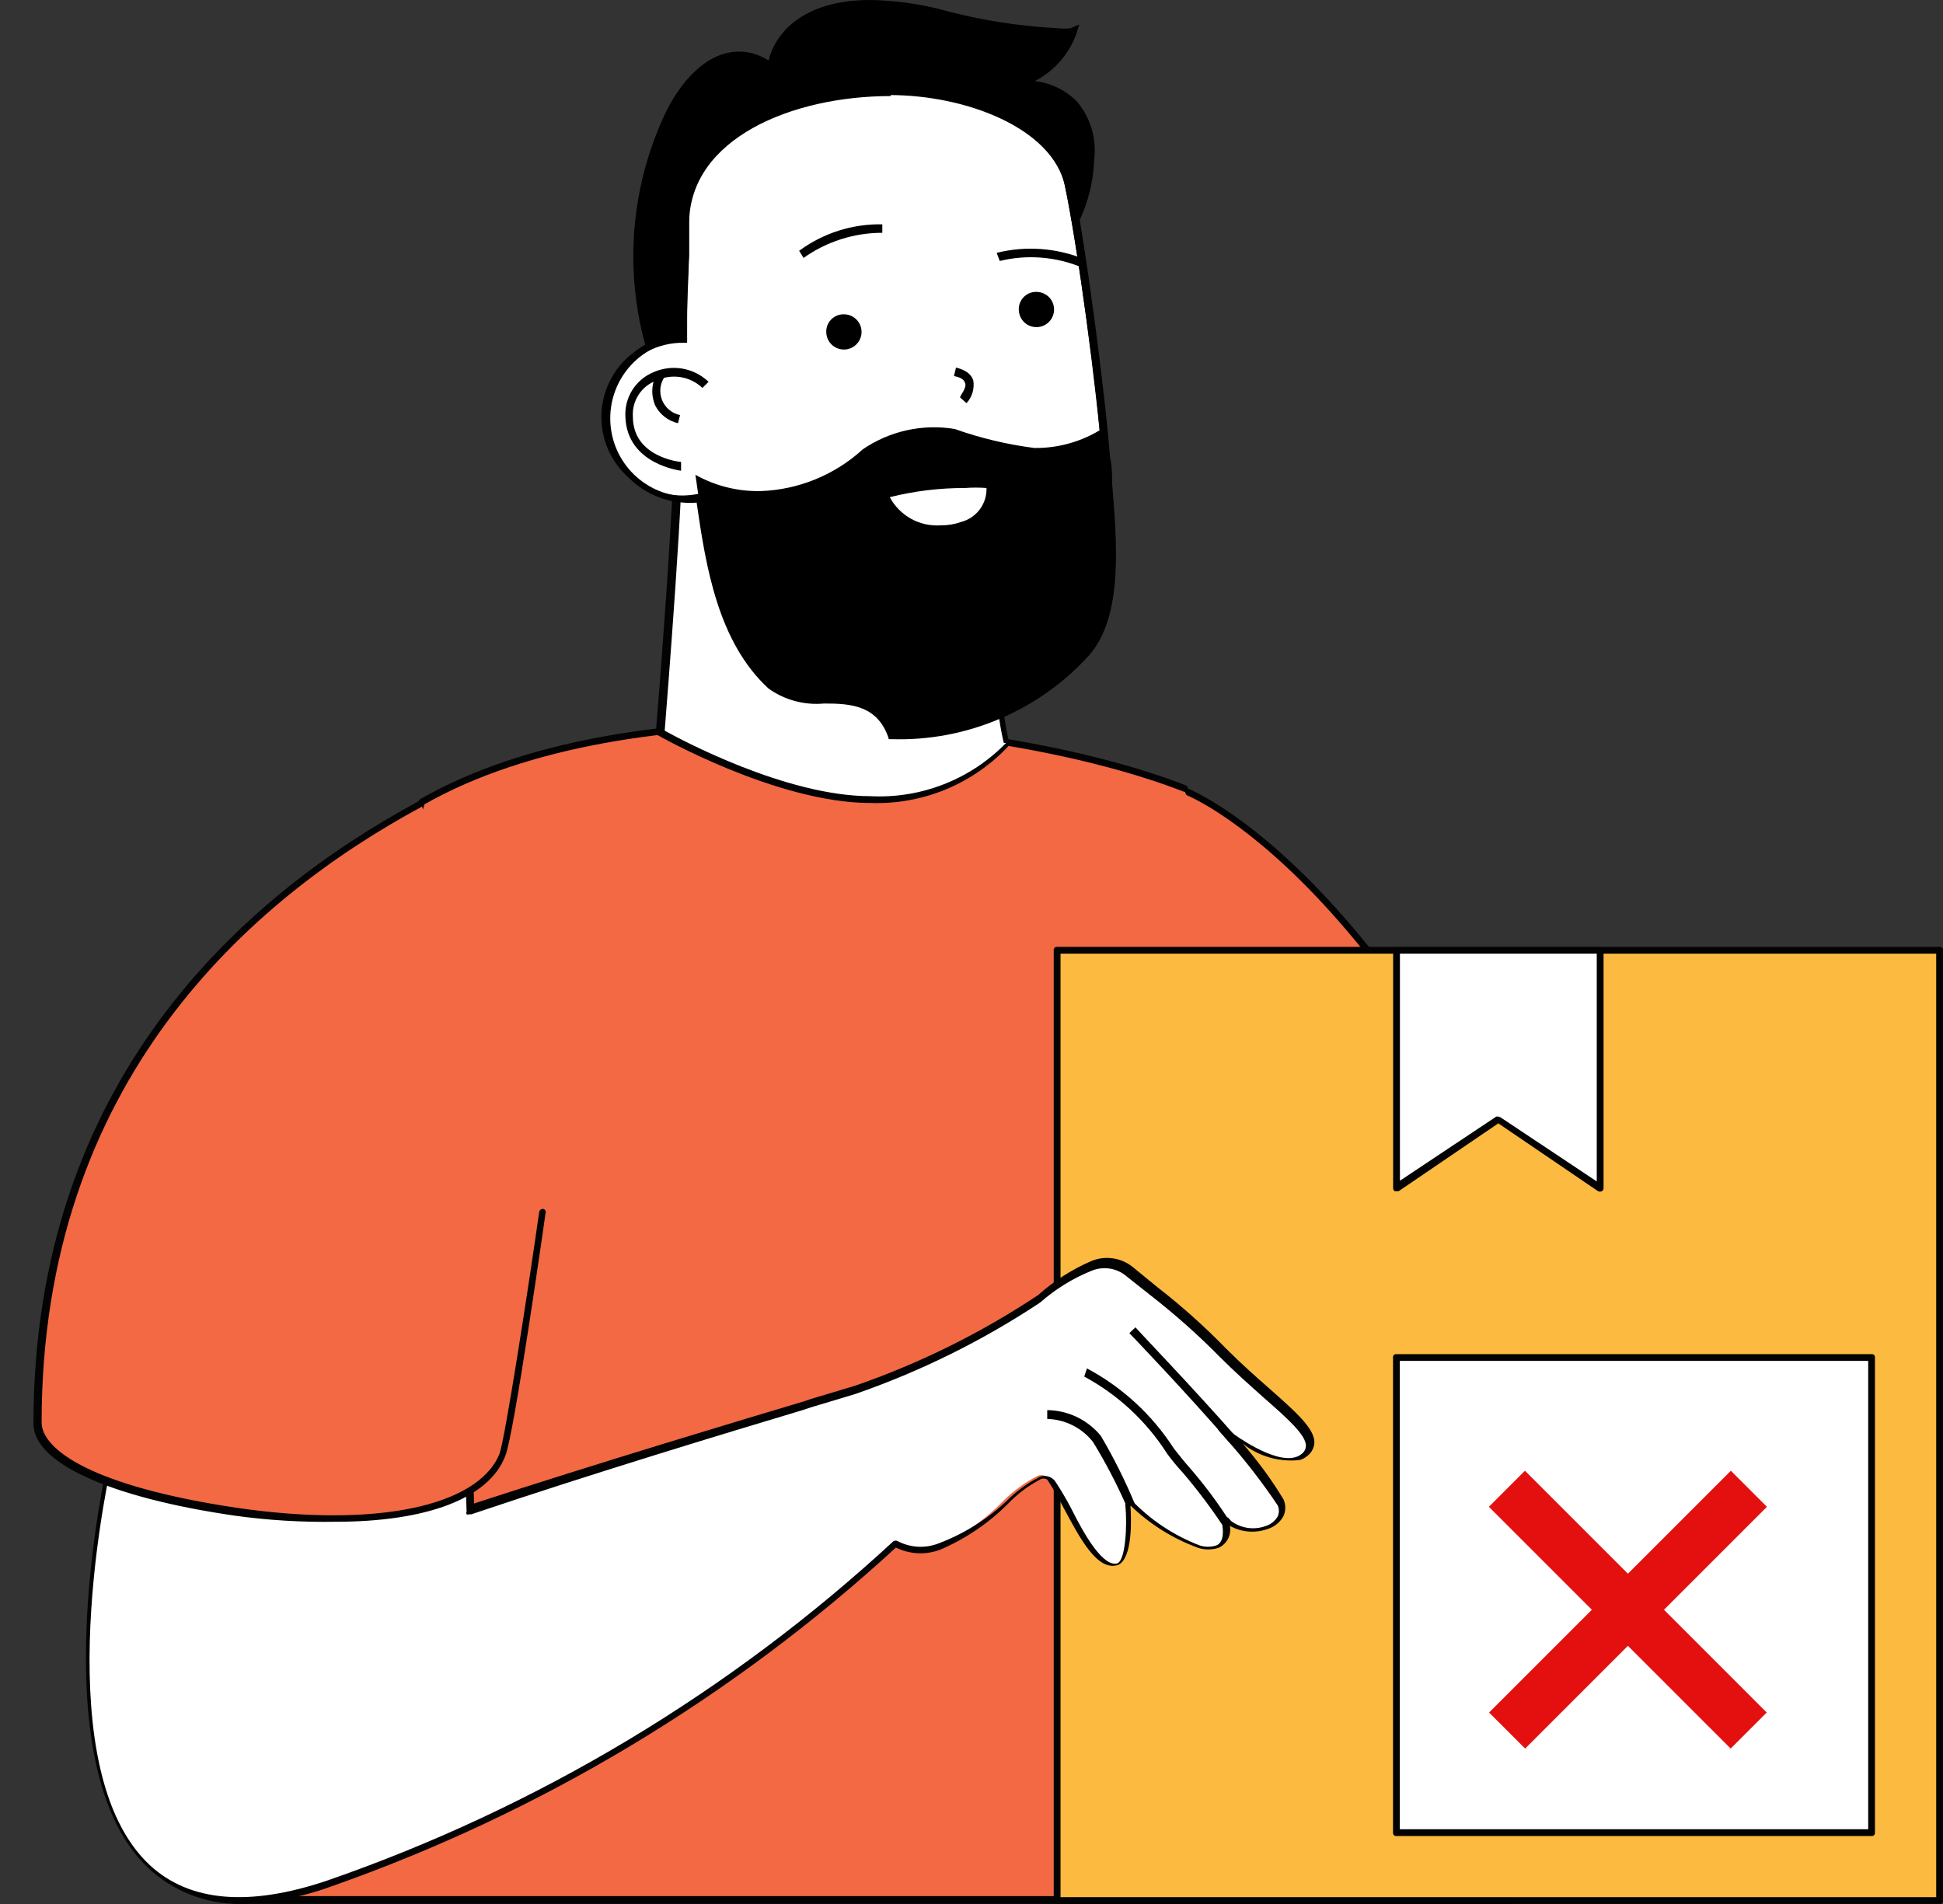 <svg width="50" height="49" viewBox="0 0 50 49" fill="none" xmlns="http://www.w3.org/2000/svg">
<rect x="0" y="0" width="50" height="49" fill="#333333" stroke="none"/>
<path d="M41.246 35.478C39.71 35.507 38.195 35.848 36.794 36.48C35.394 37.112 34.136 38.022 33.097 39.155L30.477 20.315C30.477 20.315 36.067 22.316 41.246 35.478Z" fill="#F26944"/>
<path d="M33.099 39.242C33.119 39.249 33.14 39.249 33.16 39.242C34.191 38.12 35.438 37.219 36.827 36.591C38.215 35.964 39.716 35.624 41.239 35.591C41.255 35.59 41.27 35.586 41.283 35.578C41.297 35.571 41.309 35.56 41.318 35.548C41.325 35.536 41.328 35.522 41.328 35.508C41.328 35.495 41.325 35.481 41.318 35.469C36.182 22.368 30.54 20.28 30.479 20.254C30.468 20.25 30.456 20.248 30.445 20.249C30.433 20.249 30.421 20.252 30.411 20.257C30.4 20.262 30.391 20.268 30.383 20.277C30.375 20.286 30.369 20.296 30.365 20.307C30.359 20.33 30.363 20.354 30.374 20.375C30.385 20.396 30.404 20.412 30.426 20.42C30.479 20.42 36.025 22.525 41.108 35.408C38.038 35.541 35.143 36.874 33.047 39.12C33.031 39.136 33.022 39.158 33.022 39.181C33.022 39.204 33.031 39.226 33.047 39.242C33.063 39.248 33.082 39.248 33.099 39.242Z" fill="#020302"/>
<path d="M7.833 36.718C8.257 31.277 9.264 25.898 10.838 20.673C16.078 17.66 25.738 18.481 30.463 20.315L35.075 30.709C36.786 36.683 38.996 43.888 38.996 48.91H6.086C6.086 48.91 7.195 43.425 7.833 36.718Z" fill="#F26944"/>
<path d="M6.084 48.998H38.994C39.006 48.999 39.018 48.998 39.029 48.994C39.04 48.99 39.051 48.984 39.059 48.975C39.067 48.967 39.074 48.957 39.078 48.945C39.082 48.934 39.083 48.922 39.081 48.91C39.081 44.211 37.204 37.67 35.588 31.905L35.23 30.682C35.224 30.661 35.209 30.642 35.19 30.631C35.17 30.619 35.147 30.616 35.125 30.621C35.102 30.629 35.084 30.645 35.072 30.666C35.061 30.687 35.058 30.712 35.064 30.735L35.335 31.923C36.985 37.652 38.828 44.15 38.872 48.797H6.189C6.346 48.002 7.333 42.831 7.936 36.7C8.36 31.276 9.361 25.912 10.923 20.699C16.242 17.677 25.832 18.577 30.444 20.367C30.454 20.373 30.466 20.376 30.478 20.377C30.49 20.377 30.502 20.375 30.513 20.369C30.524 20.364 30.534 20.357 30.541 20.347C30.549 20.338 30.554 20.327 30.557 20.315C30.561 20.305 30.564 20.295 30.564 20.284C30.564 20.274 30.562 20.263 30.558 20.253C30.553 20.244 30.547 20.235 30.54 20.227C30.532 20.22 30.523 20.214 30.513 20.21C25.858 18.402 16.163 17.494 10.809 20.568C10.809 20.568 10.809 20.568 10.766 20.621C9.195 25.852 8.188 31.237 7.761 36.683C7.132 43.312 6.014 48.814 6.014 48.91C6.008 48.921 6.005 48.933 6.005 48.945C6.005 48.958 6.008 48.97 6.014 48.98C6.024 48.989 6.035 48.994 6.047 48.997C6.059 49.001 6.072 49.001 6.084 48.998Z" fill="#020302"/>
<path d="M19.778 1.738C19.778 1.738 20.057 -0.611 24.145 0.341C27.071 1.031 27.639 0.795 27.639 0.795C27.515 1.132 27.308 1.432 27.038 1.669C26.768 1.905 26.443 2.07 26.093 2.149C26.356 2.11 26.625 2.132 26.879 2.213C27.133 2.294 27.365 2.433 27.557 2.617C27.749 2.802 27.897 3.028 27.988 3.278C28.079 3.529 28.112 3.797 28.084 4.062C27.962 6.245 26.643 6.551 26.625 7.555C26.608 8.56 28.416 9.651 26.521 11.049C24.625 12.446 20.407 15.023 17.612 10.839C14.861 6.821 17.28 -0.096 19.778 1.738Z" fill="black"/>
<path d="M21.441 13.276C23.325 13.136 25.115 12.399 26.55 11.171C27.913 10.14 27.423 9.232 27.03 8.498C26.844 8.218 26.727 7.898 26.69 7.564C26.746 7.197 26.917 6.857 27.179 6.594C27.781 5.901 28.126 5.022 28.157 4.105C28.19 3.839 28.168 3.569 28.091 3.312C28.014 3.054 27.885 2.816 27.712 2.611C27.421 2.318 27.039 2.133 26.629 2.087C27.131 1.829 27.515 1.389 27.703 0.856L27.773 0.629L27.554 0.725C27.441 0.739 27.327 0.739 27.214 0.725C26.177 0.673 25.148 0.506 24.148 0.227C23.576 0.087 22.99 0.011 22.401 0C20.392 0 19.869 1.127 19.781 1.555C18.864 0.996 17.86 1.485 17.161 2.83C16.542 4.107 16.247 5.518 16.304 6.936C16.36 8.354 16.765 9.737 17.484 10.961C17.887 11.657 18.463 12.236 19.156 12.641C19.85 13.047 20.637 13.266 21.441 13.276ZM26.262 2.227C26.498 2.214 26.734 2.249 26.956 2.33C27.179 2.411 27.382 2.537 27.554 2.699C27.705 2.882 27.817 3.095 27.883 3.323C27.95 3.551 27.968 3.791 27.939 4.026C27.91 4.902 27.58 5.741 27.004 6.402C26.704 6.71 26.516 7.11 26.471 7.537C26.505 7.909 26.631 8.266 26.838 8.577C27.249 9.337 27.633 10.053 26.41 10.97C25.015 12.172 23.276 12.903 21.441 13.057C20.671 13.043 19.919 12.828 19.257 12.434C18.595 12.041 18.048 11.482 17.668 10.813C16.968 9.632 16.569 8.298 16.507 6.927C16.444 5.556 16.72 4.191 17.309 2.952C17.982 1.668 18.899 1.205 19.746 1.843L19.895 1.956V1.773C19.895 1.703 20.113 0.236 22.375 0.236C22.974 0.247 23.569 0.329 24.148 0.48C25.224 0.794 26.338 0.959 27.458 0.969C27.322 1.247 27.126 1.49 26.885 1.682C26.643 1.873 26.361 2.009 26.061 2.079L26.07 2.227H26.262Z" fill="black"/>
<path d="M22.401 20.569C23.053 20.593 23.702 20.477 24.305 20.229C24.908 19.98 25.45 19.604 25.895 19.127C25.432 17.25 25.493 12.07 25.51 11.616L17.414 10.682C17.519 11.931 16.951 18.848 16.951 18.848C16.951 18.848 20.034 20.569 22.401 20.569Z" fill="white"/>
<path d="M22.398 20.665C23.065 20.689 23.73 20.569 24.346 20.313C24.963 20.056 25.517 19.67 25.97 19.18C25.979 19.157 25.979 19.133 25.97 19.11C25.533 17.363 25.559 12.455 25.586 11.625C25.584 11.604 25.576 11.584 25.561 11.568C25.547 11.552 25.528 11.541 25.507 11.538L17.411 10.603C17.388 10.596 17.363 10.596 17.341 10.603C17.332 10.626 17.332 10.651 17.341 10.673C17.446 11.905 16.887 18.761 16.878 18.831C16.878 18.848 16.881 18.864 16.889 18.88C16.896 18.895 16.908 18.908 16.922 18.918C16.922 18.918 19.978 20.665 22.398 20.665ZM25.891 19.119C25.44 19.583 24.895 19.945 24.293 20.181C23.69 20.418 23.044 20.523 22.398 20.49C20.223 20.49 17.498 19.023 17.105 18.804C17.157 18.123 17.638 12.201 17.568 10.787L25.481 11.704C25.428 12.385 25.376 17.224 25.83 19.119H25.891Z" fill="#020302"/>
<path d="M22.966 18.874C23.899 18.897 24.826 18.719 25.683 18.351C26.541 17.983 27.309 17.435 27.936 16.743C28.757 15.765 28.6 13.914 28.469 12.42C28.469 12.193 28.469 11.983 28.416 11.782C28.311 10.228 27.796 6.271 27.473 4.795C27.15 3.319 24.931 2.428 22.922 2.428C20.302 2.428 17.682 3.555 17.682 5.721C17.682 5.948 17.682 6.254 17.682 6.594C17.682 7.197 17.621 7.948 17.682 8.717H17.63C17.088 8.717 16.568 8.932 16.184 9.315C15.801 9.699 15.586 10.219 15.586 10.761C15.586 11.303 15.801 11.822 16.184 12.206C16.568 12.589 17.088 12.804 17.63 12.804C17.773 12.803 17.917 12.789 18.058 12.761V12.813C18.285 14.42 18.573 16.403 19.874 17.599C20.267 17.872 20.743 17.998 21.219 17.957C21.901 17.949 22.634 18.01 22.966 18.874Z" fill="white"/>
<path d="M22.916 2.428C20.296 2.428 17.728 3.546 17.728 5.686C17.728 5.913 17.728 6.219 17.728 6.559C17.728 7.162 17.658 7.922 17.676 8.682V8.751H17.588C17.077 8.785 16.598 9.012 16.248 9.386C15.898 9.76 15.704 10.253 15.704 10.765C15.704 11.277 15.898 11.77 16.248 12.144C16.598 12.518 17.077 12.744 17.588 12.778C17.728 12.791 17.868 12.791 18.008 12.778L18.034 12.708V12.804C18.261 14.394 18.54 16.376 19.842 17.573C20.227 17.839 20.695 17.96 21.161 17.913C21.877 17.913 22.61 17.966 22.951 18.831C23.877 18.854 24.797 18.677 25.647 18.31C26.497 17.944 27.258 17.397 27.877 16.708C28.689 15.748 28.532 13.896 28.41 12.411C28.41 12.193 28.366 11.974 28.357 11.774C28.244 10.227 27.729 6.262 27.405 4.786C27.082 3.31 24.89 2.446 22.881 2.446L22.916 2.428ZM22.916 2.358C25.073 2.358 27.161 3.153 27.502 4.751C27.842 6.35 28.331 10.21 28.445 11.739C28.558 13.267 28.908 15.599 27.956 16.726C27.323 17.424 26.546 17.977 25.679 18.346C24.812 18.715 23.876 18.893 22.934 18.866C22.392 17.389 20.663 18.368 19.824 17.59C18.497 16.385 18.217 14.35 17.99 12.76C17.847 12.796 17.701 12.813 17.553 12.813C17.002 12.813 16.473 12.594 16.084 12.204C15.694 11.814 15.475 11.285 15.475 10.734C15.475 10.183 15.694 9.654 16.084 9.264C16.473 8.874 17.002 8.655 17.553 8.655C17.553 7.441 17.632 6.262 17.632 5.651C17.632 3.441 20.313 2.323 22.872 2.323L22.916 2.358Z" fill="black"/>
<path d="M22.87 19.023H22.949C23.904 19.052 24.855 18.872 25.734 18.496C26.614 18.121 27.401 17.558 28.041 16.848C28.914 15.826 28.739 13.931 28.617 12.42C28.617 12.193 28.617 11.983 28.565 11.773C28.451 10.227 27.936 6.253 27.613 4.742C27.22 2.9 24.844 2.227 22.922 2.227C20.25 2.227 17.551 3.415 17.551 5.668C17.551 5.887 17.551 6.192 17.551 6.542C17.551 7.118 17.49 7.834 17.499 8.568C16.953 8.627 16.45 8.887 16.087 9.299C15.725 9.711 15.53 10.243 15.541 10.791C15.552 11.34 15.768 11.864 16.147 12.261C16.525 12.658 17.039 12.898 17.586 12.935C17.699 12.944 17.813 12.944 17.927 12.935C18.162 14.559 18.468 16.516 19.778 17.721C20.194 18.017 20.703 18.153 21.211 18.105C21.909 18.105 22.573 18.158 22.861 18.979L22.87 19.023ZM22.922 2.428C24.905 2.428 27.062 3.135 27.394 4.734C27.726 6.332 28.268 10.201 28.346 11.721C28.346 11.922 28.346 12.14 28.399 12.367C28.521 13.843 28.678 15.678 27.875 16.63C27.272 17.325 26.526 17.881 25.688 18.26C24.849 18.638 23.938 18.83 23.018 18.822C22.652 17.948 21.883 17.948 21.193 17.948C20.736 17.994 20.279 17.877 19.901 17.616C18.617 16.437 18.328 14.463 18.101 12.874V12.708H17.979C17.844 12.736 17.706 12.75 17.569 12.752C17.047 12.752 16.547 12.544 16.179 12.176C15.81 11.807 15.603 11.308 15.603 10.786C15.603 10.265 15.81 9.765 16.179 9.397C16.547 9.028 17.047 8.821 17.569 8.821H17.682V8.708C17.682 7.948 17.682 7.197 17.734 6.585C17.734 6.236 17.734 5.93 17.734 5.712C17.769 3.572 20.363 2.472 22.922 2.472V2.428Z" fill="black"/>
<path d="M19.581 12.638C20.554 12.602 21.483 12.222 22.201 11.564C22.893 11.091 23.741 10.903 24.568 11.04C25.232 11.276 25.921 11.44 26.62 11.529C27.238 11.536 27.845 11.363 28.367 11.031C28.367 11.319 28.428 11.573 28.437 11.774C28.55 13.346 28.9 15.634 27.948 16.761C27.315 17.459 26.538 18.012 25.671 18.381C24.804 18.75 23.868 18.928 22.926 18.901C22.384 17.424 20.655 18.403 19.817 17.625C18.323 16.263 18.148 13.852 17.895 12.219C18.409 12.507 18.991 12.652 19.581 12.638ZM24.873 13.852C25.186 13.753 25.454 13.547 25.631 13.272C25.808 12.996 25.883 12.667 25.843 12.341C25.843 11.905 22.428 12.175 22.428 12.603C22.402 13.582 23.799 14.228 24.873 13.852ZM24.21 14.071C24.447 14.073 24.684 14.035 24.908 13.957C25.243 13.852 25.53 13.632 25.72 13.337C25.91 13.042 25.991 12.69 25.948 12.341C25.948 12.193 25.834 12.009 24.838 12.009C24.341 12.009 22.323 12.114 22.323 12.603C22.323 13.512 23.275 14.071 24.21 14.071ZM24.838 12.228C25.502 12.228 25.712 12.315 25.712 12.35C25.75 12.648 25.684 12.95 25.525 13.205C25.365 13.459 25.123 13.651 24.838 13.748C24.636 13.818 24.424 13.853 24.21 13.852C23.397 13.852 22.541 13.354 22.541 12.603C23.271 12.313 24.055 12.185 24.838 12.228Z" fill="black"/>
<path d="M25.841 12.341C25.881 12.667 25.806 12.996 25.629 13.272C25.452 13.548 25.184 13.753 24.872 13.852C23.797 14.228 22.426 13.599 22.426 12.603C22.4 12.175 25.841 11.905 25.841 12.341Z" fill="white"/>
<path d="M24.836 11.677C25.307 11.677 26.277 11.677 26.277 12.341C26.314 12.757 26.211 13.174 25.983 13.524C25.755 13.874 25.415 14.138 25.019 14.271C24.757 14.359 24.483 14.403 24.207 14.402C23.676 14.449 23.147 14.288 22.733 13.952C22.319 13.616 22.052 13.132 21.988 12.603C21.988 11.765 23.98 11.677 24.836 11.677ZM24.207 13.52C24.385 13.522 24.563 13.493 24.731 13.433C24.923 13.383 25.093 13.27 25.212 13.111C25.331 12.952 25.392 12.758 25.386 12.559C25.203 12.545 25.019 12.545 24.836 12.559C24.182 12.557 23.531 12.636 22.897 12.795C23.022 13.029 23.213 13.222 23.445 13.351C23.677 13.479 23.942 13.538 24.207 13.52ZM27.91 6.673L27.84 6.882C27.171 6.604 26.431 6.545 25.727 6.716L25.648 6.507C26.401 6.32 27.193 6.379 27.91 6.673ZM22.705 5.773V5.991C21.979 5.991 21.27 6.217 20.678 6.638L20.565 6.454C21.184 5.998 21.936 5.758 22.705 5.773ZM21.709 8.192C21.799 8.195 21.884 8.231 21.947 8.295C22.011 8.358 22.047 8.443 22.05 8.533C22.05 8.623 22.014 8.71 21.95 8.774C21.886 8.838 21.799 8.874 21.709 8.874C21.619 8.874 21.532 8.838 21.468 8.774C21.404 8.71 21.368 8.623 21.368 8.533C21.371 8.443 21.407 8.358 21.471 8.295C21.534 8.231 21.619 8.195 21.709 8.192Z" fill="black"/>
<path d="M21.708 8.088C21.799 8.086 21.887 8.112 21.963 8.161C22.04 8.21 22.099 8.281 22.135 8.364C22.17 8.448 22.18 8.54 22.163 8.628C22.145 8.717 22.102 8.799 22.038 8.863C21.974 8.927 21.892 8.971 21.803 8.988C21.714 9.005 21.622 8.995 21.539 8.96C21.456 8.924 21.385 8.865 21.335 8.789C21.286 8.713 21.261 8.624 21.262 8.533C21.262 8.415 21.309 8.302 21.393 8.218C21.477 8.135 21.59 8.088 21.708 8.088ZM21.708 8.769C21.755 8.771 21.801 8.759 21.841 8.734C21.881 8.709 21.913 8.673 21.932 8.63C21.951 8.587 21.957 8.539 21.949 8.493C21.941 8.447 21.919 8.404 21.887 8.37C21.854 8.336 21.812 8.313 21.766 8.303C21.72 8.293 21.672 8.297 21.629 8.315C21.585 8.332 21.548 8.363 21.521 8.401C21.495 8.44 21.481 8.486 21.481 8.533C21.481 8.594 21.505 8.653 21.547 8.697C21.589 8.741 21.647 8.767 21.708 8.769ZM26.66 7.625C26.704 7.625 26.748 7.634 26.789 7.651C26.83 7.668 26.867 7.694 26.898 7.725C26.929 7.757 26.953 7.795 26.969 7.836C26.985 7.877 26.993 7.921 26.992 7.966C26.992 8.054 26.957 8.14 26.895 8.203C26.833 8.267 26.749 8.304 26.66 8.306C26.57 8.304 26.485 8.267 26.422 8.204C26.358 8.141 26.322 8.055 26.32 7.966C26.32 7.875 26.355 7.789 26.419 7.725C26.483 7.661 26.57 7.625 26.66 7.625Z" fill="black"/>
<path d="M26.662 7.511C26.752 7.51 26.841 7.535 26.917 7.584C26.993 7.632 27.052 7.703 27.088 7.786C27.124 7.868 27.134 7.96 27.117 8.049C27.101 8.137 27.058 8.219 26.995 8.283C26.932 8.348 26.851 8.392 26.763 8.41C26.674 8.428 26.583 8.42 26.499 8.386C26.416 8.352 26.344 8.294 26.294 8.219C26.244 8.144 26.217 8.056 26.217 7.965C26.215 7.906 26.226 7.847 26.248 7.792C26.27 7.737 26.302 7.687 26.344 7.645C26.386 7.603 26.435 7.569 26.49 7.546C26.544 7.523 26.603 7.511 26.662 7.511ZM26.662 8.193C26.709 8.194 26.756 8.182 26.796 8.156C26.836 8.131 26.868 8.095 26.887 8.051C26.906 8.008 26.911 7.96 26.902 7.913C26.894 7.866 26.871 7.824 26.837 7.79C26.804 7.757 26.761 7.734 26.715 7.725C26.668 7.716 26.62 7.722 26.576 7.741C26.533 7.76 26.496 7.791 26.471 7.831C26.446 7.871 26.433 7.918 26.435 7.965C26.435 8.026 26.459 8.083 26.502 8.126C26.544 8.169 26.602 8.193 26.662 8.193ZM24.549 9.677L24.601 9.459C24.845 9.52 24.994 9.625 25.046 9.791C25.063 9.895 25.056 10.002 25.026 10.104C24.996 10.205 24.943 10.298 24.872 10.376L24.706 10.228C24.706 10.175 24.88 9.992 24.837 9.861C24.793 9.73 24.662 9.704 24.549 9.677ZM16.81 9.581C17.045 9.476 17.306 9.443 17.559 9.486C17.813 9.53 18.048 9.648 18.234 9.826L18.076 9.983C17.922 9.837 17.727 9.74 17.517 9.706C17.306 9.672 17.091 9.701 16.897 9.791C16.708 9.859 16.545 9.987 16.435 10.156C16.325 10.324 16.272 10.524 16.286 10.725C16.286 11.756 17.474 11.887 17.526 11.887V12.114C17.526 12.114 16.138 11.957 16.094 10.734C16.079 10.491 16.14 10.25 16.268 10.043C16.396 9.837 16.586 9.675 16.81 9.581Z" fill="black"/>
<path d="M17.098 9.704C17.04 9.79 17.005 9.89 16.994 9.994C16.984 10.098 16.999 10.203 17.039 10.3C17.079 10.396 17.141 10.482 17.222 10.548C17.302 10.615 17.398 10.661 17.5 10.682L17.448 10.891C17.323 10.863 17.206 10.808 17.105 10.729C17.003 10.651 16.921 10.551 16.862 10.437C16.805 10.305 16.779 10.161 16.787 10.017C16.794 9.873 16.835 9.733 16.906 9.607L17.098 9.704Z" fill="black"/>
<path d="M27.206 24.455H49.914V48.91H27.206V24.455Z" fill="#FDBA40"/>
<path d="M27.204 48.998H49.912C49.924 49 49.936 48.998 49.947 48.994C49.958 48.99 49.969 48.984 49.977 48.976C49.985 48.967 49.992 48.957 49.996 48.946C50 48.935 50.001 48.923 49.999 48.911V24.456C50.001 24.444 50 24.432 49.996 24.421C49.992 24.409 49.985 24.399 49.977 24.391C49.969 24.382 49.958 24.376 49.947 24.372C49.936 24.368 49.924 24.367 49.912 24.368H27.204C27.192 24.367 27.18 24.368 27.169 24.372C27.157 24.376 27.147 24.382 27.139 24.391C27.13 24.399 27.124 24.409 27.12 24.421C27.116 24.432 27.115 24.444 27.116 24.456V48.911C27.115 48.923 27.116 48.935 27.12 48.946C27.124 48.957 27.13 48.967 27.139 48.976C27.147 48.984 27.157 48.99 27.169 48.994C27.18 48.998 27.192 49 27.204 48.998ZM49.825 48.824H27.291V24.543H49.825V48.824Z" fill="#020302"/>
<path d="M35.935 30.569L38.556 28.822L41.176 30.569V24.455H35.935V30.569Z" fill="white"/>
<path d="M35.937 30.657H35.99L38.557 28.91L41.125 30.657C41.141 30.663 41.157 30.667 41.173 30.667C41.19 30.667 41.206 30.663 41.221 30.657C41.234 30.648 41.245 30.637 41.253 30.623C41.261 30.609 41.265 30.594 41.265 30.578V24.464C41.267 24.453 41.265 24.441 41.261 24.429C41.257 24.418 41.251 24.408 41.243 24.399C41.234 24.391 41.224 24.385 41.213 24.381C41.202 24.377 41.19 24.376 41.178 24.377H35.937C35.925 24.376 35.913 24.377 35.902 24.381C35.891 24.385 35.881 24.391 35.872 24.399C35.864 24.408 35.858 24.418 35.854 24.429C35.85 24.441 35.849 24.453 35.85 24.464V30.578C35.85 30.594 35.854 30.609 35.862 30.623C35.87 30.637 35.88 30.648 35.894 30.657H35.937ZM38.557 28.735H38.505L36.025 30.386V24.543H41.09V30.404L38.61 28.753L38.557 28.735Z" fill="#020302"/>
<path d="M35.936 34.936H48.164V47.164H35.936V34.936Z" fill="white"/>
<path d="M35.934 47.251H48.162C48.174 47.252 48.186 47.251 48.197 47.247C48.208 47.243 48.219 47.237 48.227 47.228C48.235 47.22 48.242 47.21 48.246 47.199C48.25 47.188 48.251 47.175 48.249 47.164V34.936C48.251 34.924 48.25 34.912 48.246 34.901C48.242 34.89 48.235 34.88 48.227 34.871C48.219 34.863 48.208 34.856 48.197 34.852C48.186 34.849 48.174 34.847 48.162 34.849H35.934C35.923 34.847 35.911 34.849 35.899 34.852C35.888 34.856 35.878 34.863 35.87 34.871C35.861 34.88 35.855 34.89 35.851 34.901C35.847 34.912 35.846 34.924 35.847 34.936V47.164C35.846 47.175 35.847 47.188 35.851 47.199C35.855 47.21 35.861 47.22 35.87 47.228C35.878 47.237 35.888 47.243 35.899 47.247C35.911 47.251 35.923 47.252 35.934 47.251ZM48.075 47.076H36.022V35.023H48.075V47.076Z" fill="#020302"/>
<path d="M44.541 37.85L45.469 38.778L39.247 45L38.319 44.072L44.541 37.85Z" fill="#E40F0F"/>
<path d="M38.314 38.778L39.242 37.85L45.464 44.072L44.536 45L38.314 38.778Z" fill="#E40F0F"/>
<path d="M8.426 48.517C13.843 46.648 18.813 43.674 23.02 39.783C23.197 39.865 23.389 39.908 23.584 39.908C23.778 39.908 23.971 39.865 24.147 39.783C24.777 39.51 25.347 39.115 25.824 38.622C26.081 38.366 26.376 38.151 26.698 37.984C26.748 37.962 26.804 37.957 26.858 37.969C26.911 37.982 26.959 38.012 26.994 38.054C27.157 38.294 27.303 38.545 27.431 38.805C27.816 39.513 28.305 40.395 28.733 40.246C29.047 40.098 29.012 39.058 28.977 38.665V38.569L29.038 38.639C29.531 39.148 30.127 39.547 30.785 39.809C30.936 39.855 31.097 39.855 31.248 39.809C31.58 39.696 31.466 39.207 31.466 39.198V39.085L31.554 39.172C31.689 39.278 31.849 39.348 32.019 39.374C32.189 39.4 32.362 39.381 32.523 39.32C32.603 39.299 32.677 39.262 32.742 39.211C32.806 39.16 32.86 39.096 32.899 39.023C32.922 38.968 32.934 38.909 32.934 38.849C32.934 38.789 32.922 38.729 32.899 38.674C32.512 38.06 32.08 37.477 31.606 36.927L31.414 36.691L31.65 36.884C31.65 36.884 32.75 37.757 33.397 37.512C33.458 37.493 33.515 37.46 33.562 37.416C33.608 37.385 33.644 37.343 33.67 37.294C33.696 37.246 33.71 37.192 33.711 37.137C33.711 36.822 33.239 36.403 32.593 35.827C32.252 35.521 31.859 35.181 31.458 34.779C30.912 34.221 30.328 33.701 29.711 33.224L29.091 32.718C28.954 32.599 28.787 32.52 28.608 32.491C28.429 32.462 28.245 32.483 28.078 32.551C27.587 32.772 27.133 33.066 26.732 33.425C25.258 34.402 23.668 35.191 21.999 35.774L20.715 36.159C18.846 36.718 15.378 37.757 12.12 38.858L12.033 36.054L2.827 37.635C2.723 38.089 1.081 45.495 3.841 48.028C4.854 49.033 6.417 49.172 8.426 48.517Z" fill="white"/>
<path d="M6.164 48.998C6.956 48.978 7.741 48.831 8.487 48.561C13.886 46.669 18.842 43.697 23.055 39.827C23.232 39.914 23.425 39.964 23.622 39.973C23.819 39.982 24.015 39.95 24.199 39.88C24.852 39.599 25.446 39.196 25.946 38.692C26.182 38.446 26.457 38.239 26.758 38.08C26.787 38.06 26.82 38.05 26.855 38.05C26.889 38.05 26.922 38.06 26.951 38.08C27.102 38.307 27.239 38.544 27.361 38.788C27.78 39.565 28.234 40.456 28.776 40.273C29.143 40.098 29.117 39.12 29.09 38.744C29.59 39.227 30.185 39.599 30.837 39.836C31.005 39.888 31.185 39.888 31.352 39.836C31.459 39.789 31.546 39.707 31.6 39.604C31.654 39.501 31.671 39.382 31.649 39.268C31.793 39.349 31.952 39.398 32.116 39.413C32.28 39.428 32.446 39.409 32.602 39.355C32.692 39.33 32.777 39.287 32.85 39.229C32.924 39.17 32.985 39.097 33.029 39.015C33.059 38.947 33.075 38.875 33.075 38.801C33.075 38.727 33.059 38.654 33.029 38.587C32.722 38.08 32.371 37.601 31.981 37.154C32.396 37.483 32.923 37.633 33.449 37.574C33.52 37.553 33.585 37.517 33.641 37.469C33.696 37.428 33.741 37.376 33.772 37.315C33.804 37.255 33.822 37.188 33.824 37.12C33.824 36.761 33.344 36.334 32.671 35.74C32.322 35.434 31.938 35.093 31.545 34.7C30.999 34.139 30.416 33.617 29.798 33.137L29.178 32.63C29.029 32.502 28.847 32.417 28.652 32.386C28.458 32.355 28.259 32.379 28.077 32.456C27.579 32.672 27.119 32.967 26.715 33.329C25.25 34.302 23.669 35.086 22.007 35.661L20.872 36.002L20.662 36.072C18.819 36.622 15.422 37.644 12.199 38.692L12.12 36.002C12.125 35.992 12.127 35.982 12.127 35.971C12.127 35.96 12.125 35.95 12.12 35.941C12.098 35.932 12.073 35.932 12.05 35.941L2.845 37.521C2.828 37.526 2.812 37.534 2.8 37.547C2.788 37.559 2.779 37.574 2.775 37.591C2.705 37.914 1.028 45.452 3.814 48.072C4.45 48.669 5.291 49.001 6.164 48.998ZM8.426 48.395C6.408 49.077 4.88 48.945 3.858 48.002C1.238 45.565 2.687 38.508 2.853 37.748L11.919 36.194L12.007 38.901C12.001 38.912 11.998 38.924 11.998 38.936C11.998 38.948 12.001 38.96 12.007 38.971C12.032 38.98 12.06 38.98 12.085 38.971H12.129C15.369 37.879 18.819 36.84 20.653 36.29L20.863 36.22L21.998 35.879C23.681 35.297 25.283 34.505 26.767 33.521C27.155 33.179 27.598 32.904 28.077 32.709C28.23 32.643 28.398 32.622 28.562 32.648C28.726 32.675 28.879 32.747 29.003 32.857L29.632 33.355C30.247 33.835 30.831 34.354 31.379 34.91C31.78 35.312 32.165 35.652 32.497 35.949C33.126 36.499 33.606 36.927 33.606 37.207C33.605 37.251 33.593 37.293 33.572 37.331C33.55 37.369 33.52 37.401 33.484 37.425C33.445 37.457 33.4 37.481 33.353 37.495C32.794 37.687 31.728 36.892 31.719 36.884L31.475 36.692C31.459 36.678 31.439 36.671 31.418 36.671C31.397 36.671 31.377 36.678 31.361 36.692C31.347 36.709 31.339 36.73 31.339 36.753C31.339 36.775 31.347 36.797 31.361 36.814L31.562 37.041C32.041 37.578 32.481 38.147 32.881 38.744C32.9 38.788 32.91 38.836 32.91 38.884C32.91 38.932 32.9 38.98 32.881 39.024C32.81 39.147 32.694 39.237 32.558 39.277C32.413 39.328 32.257 39.343 32.105 39.32C31.953 39.297 31.808 39.237 31.684 39.146L31.606 39.059C31.59 39.048 31.572 39.043 31.553 39.043C31.535 39.043 31.517 39.048 31.501 39.059C31.484 39.068 31.471 39.082 31.463 39.099C31.455 39.117 31.453 39.136 31.457 39.155V39.277C31.457 39.277 31.536 39.696 31.291 39.775C31.158 39.816 31.015 39.816 30.881 39.775C30.221 39.524 29.624 39.13 29.134 38.622L29.064 38.552C29.048 38.544 29.03 38.539 29.012 38.539C28.994 38.539 28.976 38.544 28.959 38.552C28.952 38.565 28.948 38.58 28.948 38.596C28.948 38.611 28.952 38.626 28.959 38.639V38.735C29.012 39.277 28.959 40.124 28.767 40.229C28.392 40.36 27.894 39.478 27.571 38.831C27.441 38.582 27.299 38.34 27.143 38.106C27.096 38.051 27.033 38.011 26.962 37.994C26.891 37.977 26.817 37.982 26.75 38.01C26.425 38.177 26.13 38.395 25.876 38.657C25.374 39.12 24.787 39.481 24.147 39.722C23.978 39.787 23.797 39.815 23.616 39.805C23.436 39.794 23.259 39.745 23.099 39.661C23.083 39.653 23.065 39.648 23.046 39.648C23.028 39.648 23.01 39.653 22.994 39.661C18.792 43.545 13.832 46.519 8.426 48.395Z" fill="#020302"/>
<path d="M31.674 37.164L31.84 37.015C30.704 35.714 29.22 34.177 29.22 34.159L29.062 34.308C29.062 34.308 30.547 35.854 31.674 37.164ZM31.482 39.286L31.656 39.172C31.343 38.678 30.992 38.208 30.608 37.766C30.512 37.661 30.372 37.487 30.207 37.277C29.65 36.41 28.88 35.701 27.971 35.216L27.901 35.426C28.769 35.894 29.502 36.576 30.032 37.408C30.162 37.585 30.302 37.754 30.451 37.915C30.822 38.351 31.166 38.809 31.482 39.286ZM29.001 38.788L29.202 38.701C28.952 38.099 28.66 37.515 28.329 36.954C28.162 36.749 27.951 36.583 27.713 36.468C27.474 36.353 27.213 36.293 26.949 36.29V36.517C27.177 36.523 27.401 36.579 27.605 36.682C27.809 36.785 27.987 36.931 28.128 37.111C28.457 37.649 28.749 38.21 29.001 38.788Z" fill="black"/>
<path d="M10.836 20.673L13.98 31.154C13.98 31.154 13.168 36.866 12.95 37.399C12.373 38.797 9.744 39.382 6.102 38.84C2.661 38.334 1.002 37.434 1.002 36.56C1.002 28.211 5.919 23.328 10.836 20.673Z" fill="#F26944"/>
<path d="M8.635 39.163C10.967 39.163 12.582 38.569 13.002 37.469C13.229 36.936 14.006 31.442 14.041 31.207C14.044 31.195 14.044 31.183 14.041 31.171C14.038 31.16 14.033 31.149 14.025 31.139C14.018 31.13 14.008 31.123 13.997 31.118C13.986 31.113 13.974 31.11 13.962 31.111C13.941 31.112 13.921 31.121 13.905 31.135C13.889 31.149 13.879 31.168 13.875 31.189C13.596 33.163 13.002 36.997 12.853 37.417C12.294 38.779 9.639 39.321 6.102 38.805C2.39 38.255 1.071 37.312 1.071 36.604C1.071 27.87 6.39 23.171 10.853 20.761C10.869 20.744 10.878 20.723 10.878 20.7C10.878 20.677 10.869 20.655 10.853 20.639C10.846 20.631 10.837 20.625 10.827 20.621C10.817 20.616 10.807 20.614 10.796 20.614C10.786 20.614 10.775 20.616 10.765 20.621C10.756 20.625 10.747 20.631 10.739 20.639C6.233 23.075 0.861 27.827 0.861 36.639C0.861 37.644 2.8 38.535 6.041 39.006C6.9 39.125 7.767 39.178 8.635 39.163Z" fill="#020302"/>
</svg>
